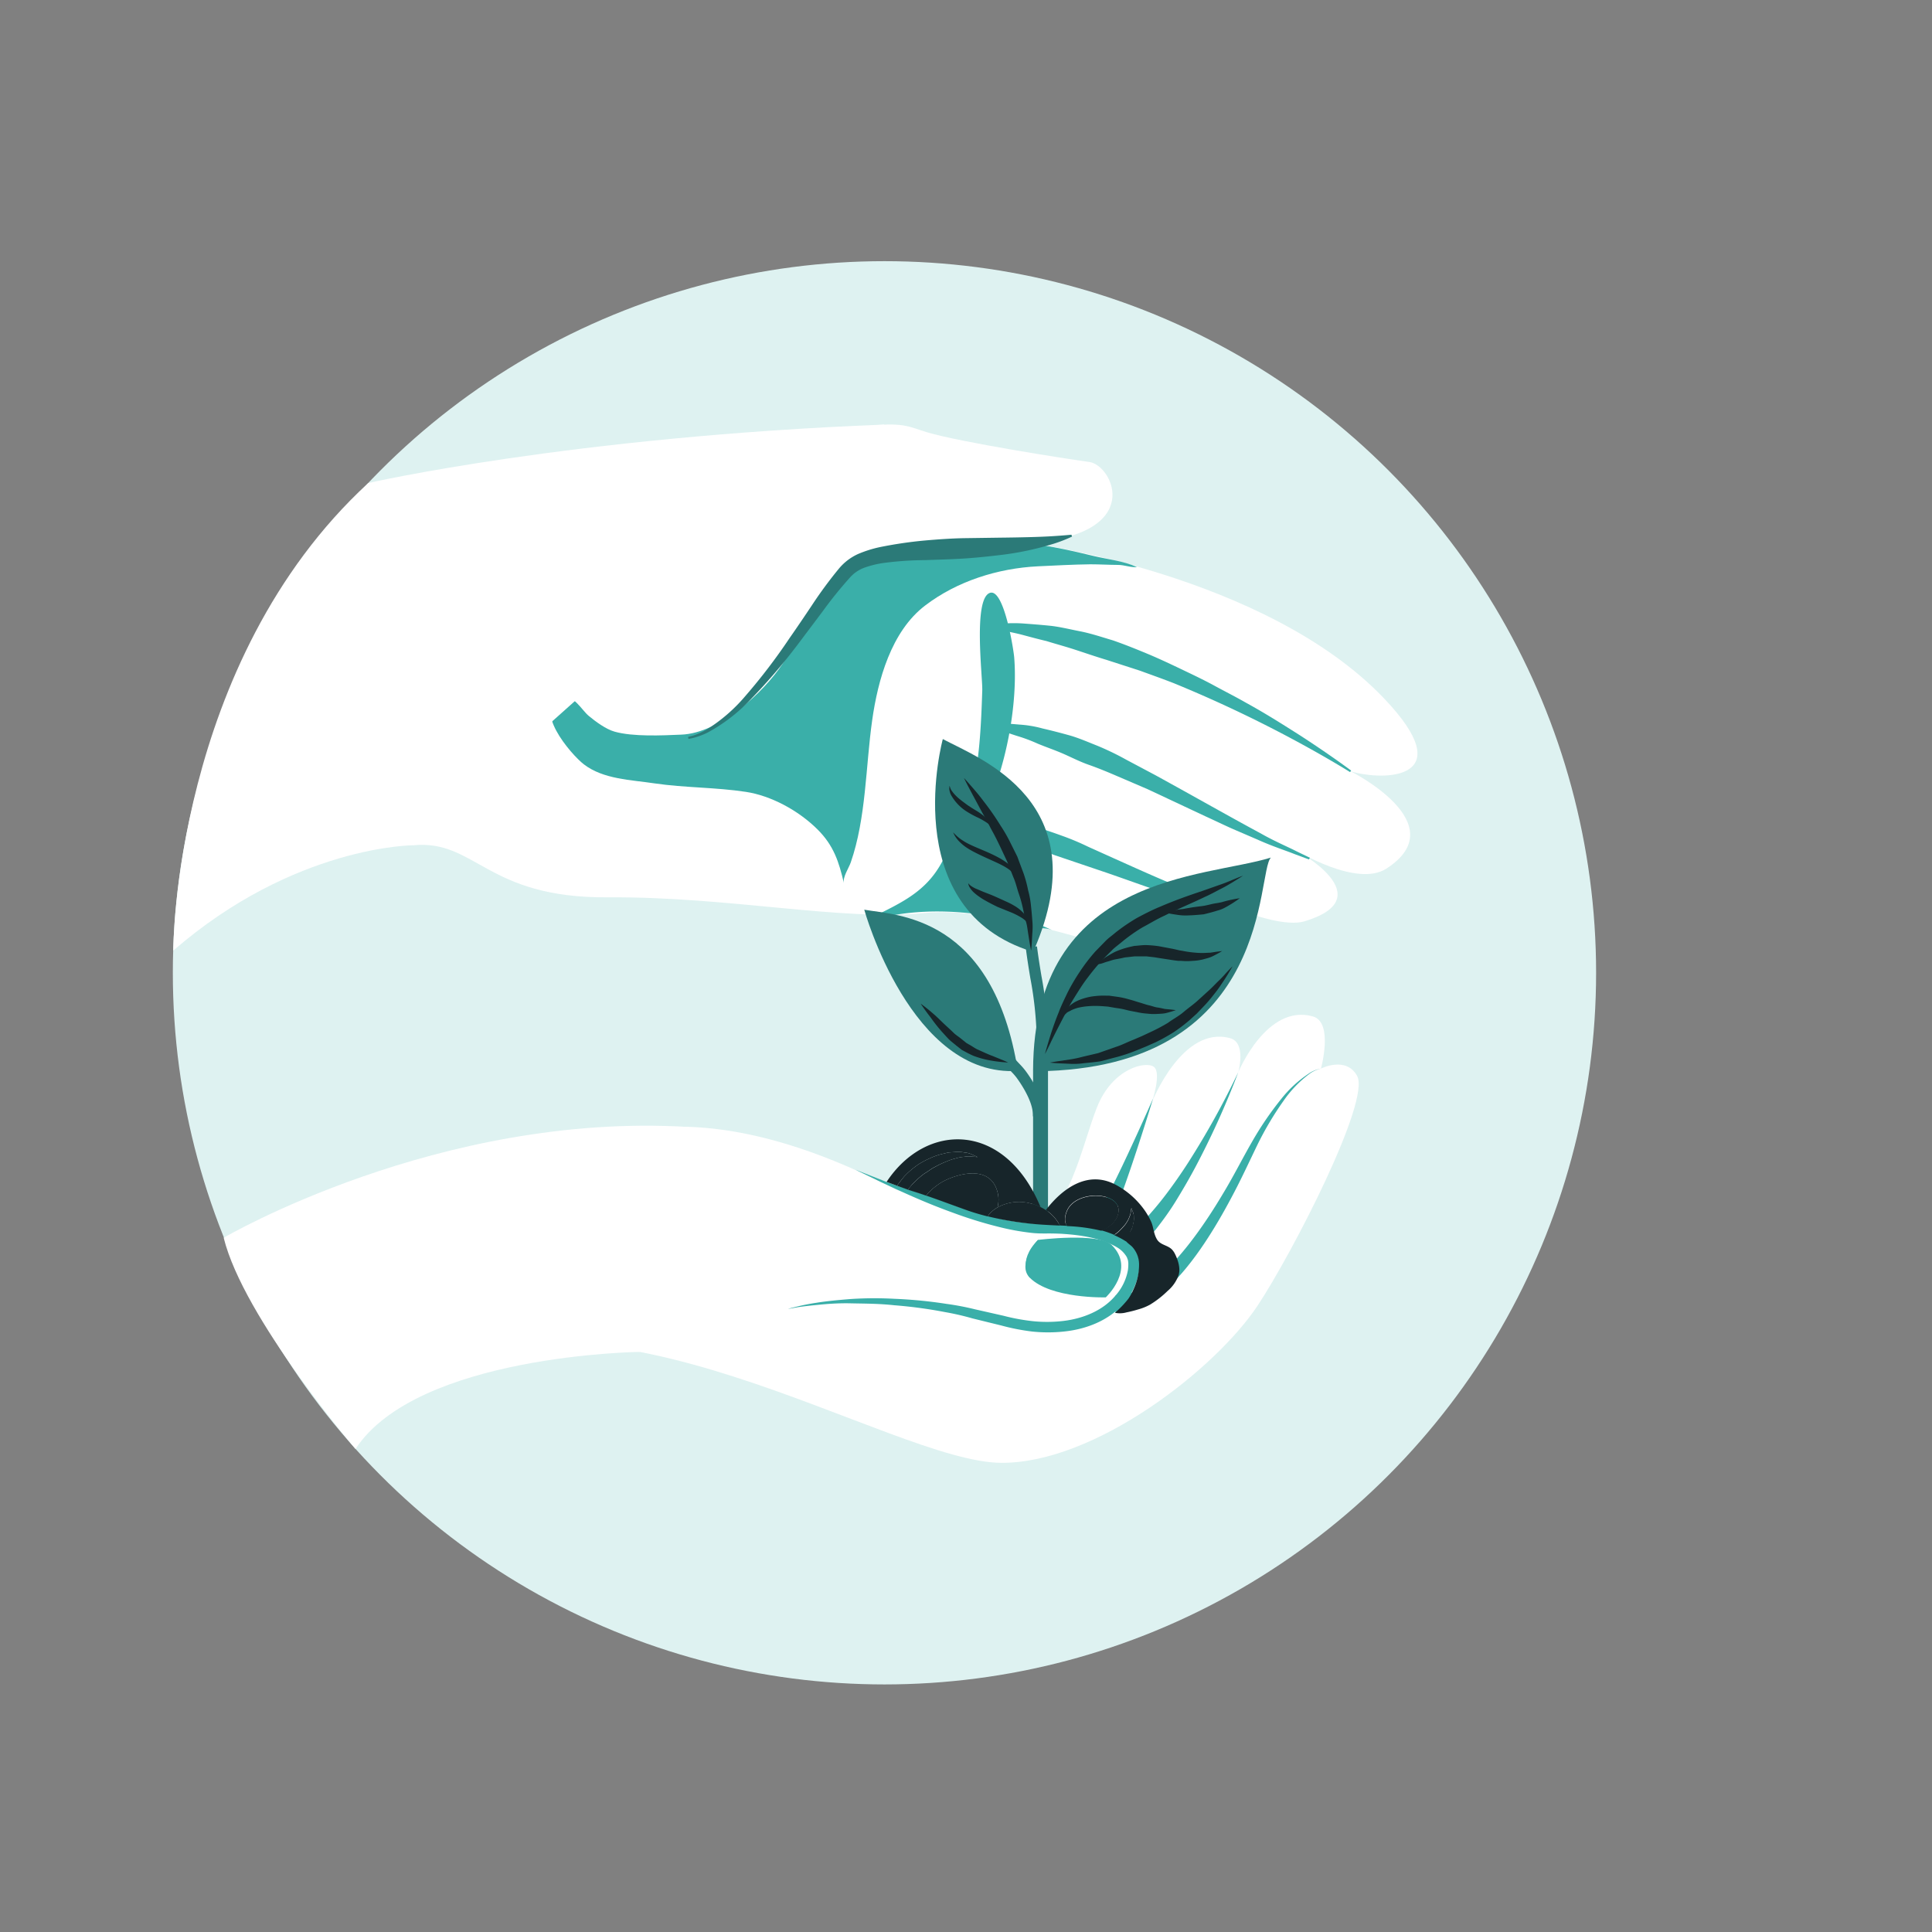 <svg xmlns="http://www.w3.org/2000/svg" viewBox="0 0 500 500"><rect x="0" y="0" width="500" height="500" fill="#808080" stroke="none"/><title>ENABLE UPDATED</title><g id="OBJECTS"><circle cx="228.9" cy="251.76" r="184.17" fill="#def2f1"/><path d="M107,218.75s-1.6-82.94,62.71-97.48,61.46-12,70.2-9.4,35.81,6.84,42,7.69,14.63,18.82-15.53,20.95c0,0,61.25,8.16,91.81,40.24,20,20.95.22,21.51-8.65,18.86,0,0,27.28,13.6,9.24,25.2-7.67,4.94-23.36-4.76-23.36-4.76s22.62,12.18,2.22,18.38c-4.66,1.42-13.31-1.71-13.31-1.71s-.42,11.13-19.95,11.18c-13.75,0-44.11-13.74-65.27-11.6s-50.34-4.29-81.83-4.07S123.19,217.26,107,218.75Z" fill="#fff"/><path d="M211.58,214.66c4.18,4.16,5.55,8.41,6.82,13.91-.36-1.57,1.25-3.87,1.77-5.36,4-11.53,3.85-24.84,5.55-36.82,1.46-10.31,4.91-23,13.72-29.69,8.21-6.27,18.77-9.63,29.17-10.14,4.52-.21,9-.46,13.56-.52,2.4,0,4.79.15,7.18.16,1.66,0,3.28.71,4.91.57-3.49-1.61-7.59-2-11.32-2.9-4.51-1.09-9-2.15-13.65-2.8-5.85-.84-11.77,0-17.66.57s-12.19,1.3-18.13,1.79c-4.92.4-9,.61-13.2,3.56-8.45,6-12.29,16.45-17.73,24.74-5,7.58-16.41,18-26.21,18.39-5,.22-12.52.58-17.31-.77-2.25-.63-4.94-2.62-6.71-4.1s-4-5.62-6.74-4.77c-8.29,2.55,2.14,14.76,5.5,17.33,5.07,3.89,12.17,4,18.3,4.93,7.84,1.15,15.82,1,23.66,2.2C199.44,205.91,206.56,209.66,211.58,214.66Z" fill="#3aafa9"/><path d="M178.07,190.72l1.31-.35a18.69,18.69,0,0,0,3.42-1.52,42.52,42.52,0,0,0,10.08-8.7,150.17,150.17,0,0,0,11.45-15c2-2.86,4-5.82,6-8.82a110.25,110.25,0,0,1,6.69-9.06,13.91,13.91,0,0,1,5.06-3.9,30.62,30.62,0,0,1,5.79-1.81,108.55,108.55,0,0,1,11.15-1.65c3.59-.32,7-.56,10.3-.63l9.14-.13c5.64-.06,10.33-.17,13.63-.37s5.21-.4,5.2-.4l.15.49a37.63,37.63,0,0,1-4.95,1.91,76.91,76.91,0,0,1-13.69,2.87c-2.86.34-6,.68-9.22.89s-6.7.29-10.21.42a84.85,84.85,0,0,0-10.66.73,25.69,25.69,0,0,0-5,1.22,9.35,9.35,0,0,0-3.88,2.71,105.69,105.69,0,0,0-6.83,8.47l-6.45,8.58a150.62,150.62,0,0,1-12.49,14.55,44,44,0,0,1-10.88,8.34,19.13,19.13,0,0,1-3.67,1.39l-1.33.28Z" fill="#2b7a78"/><path d="M270.52,240.28a22.54,22.54,0,0,1-3-.41c-1.74-.48-3.45-1.12-5.22-1.55-9.73-2.36-20.63-3.25-30.59-1.56-1.46.25-4.78,0-5.95.6,7.67-3.79,13.9-6.63,18-14.23,3.14-5.75,6.06-11.77,7.57-17.57,2.2-8.44,2.59-18.18,2.88-26.89.11-3.47-2.42-23.8,2-25.24,3.62-1.16,6.08,14.56,6.26,16.66,1,12.15-2.16,28.83-7.57,39.79-2.25,4.56-6.3,9.05-6.31,14.34,0,3.44,2,6.09,4.85,7.94a62.07,62.07,0,0,0,10.89,5.33c2.73,1.07,5.43,2,8.05,3.3A5.85,5.85,0,0,0,270.52,240.28Z" fill="#3aafa9"/><path d="M349.39,199.81s-5.39-3.4-13.82-7.95a330.26,330.26,0,0,0-31.67-15c-3-1.18-6-2.23-8.89-3.29l-8.72-2.82c-2.83-.85-5.54-1.79-8.12-2.63s-5.06-1.5-7.33-2.21c-2.3-.54-4.41-1.12-6.29-1.62s-3.54-.77-4.91-1.13c-2.75-.58-4.35-1-4.35-1l0-.51s1.62-.17,4.5-.28a35.15,35.15,0,0,1,5.19,0c2,.15,4.26.32,6.73.57s5,.89,7.82,1.44,5.59,1.49,8.53,2.36c2.88,1,5.82,2.18,8.78,3.41s5.89,2.61,8.8,4,5.83,2.77,8.62,4.29,5.58,2.92,8.19,4.42c5.29,2.9,10,5.92,14.07,8.5,8.06,5.23,13.16,9.07,13.16,9.07Z" fill="#3aafa9"/><path d="M338.74,222.42l-3.67-1.37c-2.31-.93-5.72-2-9.62-3.76l-6.36-2.74c-2.27-1-4.55-2.12-7-3.23L297,204.24l-7.74-3.32c-2.55-1.1-5.06-2.14-7.52-3s-4.73-2.07-6.92-3-4.34-1.66-6.28-2.47a41.72,41.72,0,0,0-5.36-2c-1.62-.52-3-1-4.21-1.44-2.35-.82-3.72-1.39-3.72-1.39l.07-.51s1.44,0,4,.12c1.28,0,2.83.15,4.62.3a29.61,29.61,0,0,1,5.88,1c2.13.49,4.43,1.08,6.85,1.75S281.47,192,284,193a72,72,0,0,1,7.47,3.61l7.53,4c10,5.49,19.81,11.07,27.25,15.06,3.68,2.1,7,3.47,9.2,4.6L339,222Z" fill="#3aafa9"/><path d="M324.28,237l-3.31-.6-3.81-.71c-1.47-.25-3.08-.81-4.88-1.27-3.61-.92-7.73-2.21-12.07-3.71s-8.95-3.16-13.57-4.76l-13.54-4.58c-2.12-.77-4.15-1.64-6.07-2.4s-3.75-1.46-5.42-2.18-3.18-1.42-4.57-1.88-2.58-1-3.56-1.44c-2-.82-3.12-1.39-3.12-1.39l.09-.51s1.25,0,3.44.14a47.68,47.68,0,0,1,9,1.17c1.82.39,3.79.86,5.86,1.41s4.16,1.31,6.33,2.09,4.38,1.71,6.54,2.76l6.66,3c4.46,2,8.88,4,13.07,5.78s8.09,3.48,11.48,4.73c1.7.63,3.21,1.34,4.66,1.74l3.7,1.11,3.22,1Z" fill="#3aafa9"/><path d="M106.94,357.35s0-.28.15-.79C109,347,130,254.91,232,307.93c0,0,25.35,8,35,7.82,9.47-.18,12.89-19.1,16.91-29.21s12.63-12,14.71-10.44-.52,9.16-.52,9.16S306,265.2,318.41,268.7c4.2,1.19,2.06,8.78,2.06,8.78s7.36-17.81,19.3-14.43c5.41,1.52,2.09,13.5,2.09,13.5s6.46-3.31,9.35,1.87c3.59,6.42-16.75,45.88-25.7,59.41-10.82,16.37-42,40.86-66.36,40.75C230.45,378.46,154.19,326.38,106.94,357.35Z" fill="#fff"/><path d="M268.63,320.89s-5.57,6.27-2.14,9.76c5.42,5.5,19.68,5.11,19.68,5.11s7.88-7.3,1.54-13.55C284.37,318.91,268.63,320.89,268.63,320.89Z" fill="#3aafa9"/><path d="M203.93,338.75s.65-.22,1.92-.51a56.29,56.29,0,0,1,5.54-1.1c2.4-.39,5.34-.68,8.72-.95a95.24,95.24,0,0,1,11.4-.06A119,119,0,0,1,245,337.45a69.34,69.34,0,0,1,7.25,1.38l7.47,1.69a52.22,52.22,0,0,0,7.6,1.4,36.14,36.14,0,0,0,7.78-.05c5.13-.59,10.3-2.66,13.58-6.57a13.5,13.5,0,0,0,3.23-6.62,12.21,12.21,0,0,0,.1-1.7,4.79,4.79,0,0,0-.14-1,4.07,4.07,0,0,1-.22-.58,7.08,7.08,0,0,0-2.27-2.41c-4.2-2.6-9.67-3.37-14.67-3.69-1.26-.06-2.52-.09-3.77-.08s-2.55,0-3.85-.14a62.61,62.61,0,0,1-7.42-1.27,110.45,110.45,0,0,1-12.94-3.92c-7.86-2.83-14.13-5.83-18.53-7.87l-6.86-3.32,7.09,2.79c4.49,1.81,11.38,3.64,18.93,6.6a108.39,108.39,0,0,0,12.76,3.59,61.56,61.56,0,0,0,7.05.95c1.2,0,2.56,0,3.72.05s2.62,0,3.95,0c5.27.32,10.87.86,16.08,4a9.83,9.83,0,0,1,3.29,3.5c.18.45.34.91.48,1.37a6.89,6.89,0,0,1,.16,1.08,13.39,13.39,0,0,1-.08,2.42,16.32,16.32,0,0,1-3.83,8.15c-4,4.62-9.92,6.81-15.52,7.39a39.1,39.1,0,0,1-8.38,0,55.66,55.66,0,0,1-7.93-1.56l-7.41-1.82a67.69,67.69,0,0,0-7.07-1.63,117,117,0,0,0-13.18-1.78c-4.11-.45-7.89-.42-11.26-.5s-6.29.17-8.69.41-4.3.45-5.57.69S203.93,338.75,203.93,338.75Z" fill="#3aafa9"/><path d="M298.41,284.31s-2.75,9.12-5.83,18.15c-1.55,4.53-3.13,9-4.58,12.4-.36.84-.68,1.62-1,2.3a21,21,0,0,1-1,1.88l-1,1.65-3.29-3,.78-1.1c.25-.38.59-.71.94-1.31s.75-1.31,1.17-2.07c1.74-3,3.84-7.29,5.89-11.56C294.6,293,298.41,284.31,298.41,284.31Z" fill="#3aafa9"/><path d="M320.47,277.48a215.13,215.13,0,0,1-11.18,24.71c-1.6,3-3.33,5.95-5,8.67s-3.49,5.17-5.09,7.22c-.8,1-1.63,1.92-2.31,2.73a23.14,23.14,0,0,1-1.91,2c-1.12,1.09-1.75,1.72-1.75,1.72l-2.85-3.46,1.69-1.41a21.27,21.27,0,0,0,1.9-1.7c.69-.71,1.53-1.46,2.36-2.37,1.67-1.81,3.55-4,5.45-6.51s3.81-5.24,5.63-8.06A214.9,214.9,0,0,0,320.47,277.48Z" fill="#3aafa9"/><path d="M341.86,276.55a7.85,7.85,0,0,0-3.2,1.53,30,30,0,0,0-6.46,6.78,82.27,82.27,0,0,0-6.78,11.41c-2.11,4.36-4.31,9.16-6.8,13.79-4.93,9.28-10.76,18.25-17,23.74a23.89,23.89,0,0,1-8.84,5.25,16,16,0,0,1-3,.57l-1.11.06.08-4.48h.76a11.42,11.42,0,0,0,2.18-.3,20,20,0,0,0,7.5-4c5.84-4.64,12.05-13.1,17.33-22,2.7-4.45,5-9.06,7.48-13.36a83.35,83.35,0,0,1,7.59-11.14,30.4,30.4,0,0,1,7-6.47A8,8,0,0,1,341.86,276.55Z" fill="#3aafa9"/><path d="M268.63,320.89s5.07,4.62-2.14,9.76C266.49,330.65,263.07,326.52,268.63,320.89Z" fill="#3aafa9"/><path d="M268.29,268.49a93.9,93.9,0,0,0-1.65-15.4c-.42-2.55-.84-5.13-1.17-7.81l2.9-.36c.33,2.65.74,5.18,1.16,7.7a98.69,98.69,0,0,1,1.69,15.86Z" fill="#2b7a78"/><path d="M328.91,221.94c-17.11,5.35-61.34,4.09-61.55,55h0v37.23h3.86v-37C329.48,275,325.13,225.72,328.91,221.94Z" fill="#2b7a78"/><path d="M223.67,235.43c8.51,1.49,33.32,1.49,39.75,41.71C235.77,279,223.67,235.43,223.67,235.43Z" fill="#2b7a78"/><path d="M244,191.27s-11.74,42.82,21.6,54.49l.83.31c0-.06,0-.14,0-.2l0,.1c.49.54.93.17,1.2-.31v.13C284.17,207.46,253.58,196.39,244,191.27Z" fill="#2b7a78"/><path d="M270.24,289l-2.92-.09c.08-2.47-1.19-5.05-2.15-6.78a33,33,0,0,0-2.1-3.25,16.26,16.26,0,0,0-1.33-1.52c-.44-.47-.88-.93-1.29-1.44l2.29-1.82c.35.44.73.84,1.12,1.25a19.37,19.37,0,0,1,1.56,1.8,32,32,0,0,1,2.3,3.56C268.85,282.76,270.34,285.83,270.24,289Z" fill="#2b7a78"/><path d="M270.43,272.78s.29-1.1.86-3,1.41-4.62,2.7-7.78c.59-1.61,1.42-3.28,2.26-5.06a50.64,50.64,0,0,1,3.15-5.38,46.38,46.38,0,0,1,4.07-5.32l2.41-2.47c.94-1,1.76-1.51,2.64-2.28a47.42,47.42,0,0,1,5.73-3.93c2-1.07,4-2.1,6-2.91,3.95-1.71,7.71-3,10.9-4.07l4.35-1.53c1.31-.44,2.41-.89,3.32-1.28,1.82-.76,2.89-1.15,2.89-1.15s-.94.62-2.64,1.66c-.85.52-1.89,1.14-3.12,1.76s-2.61,1.41-4.16,2.09c-3.06,1.48-6.72,3-10.46,4.86-1.91.85-3.73,2-5.64,3a44.46,44.46,0,0,0-5.31,3.75c-.82.7-1.88,1.45-2.51,2.1l-2.31,2.3A57,57,0,0,0,281.5,253c-1.27,1.63-2.31,3.35-3.35,5s-1.9,3.2-2.64,4.71c-1.57,3-2.84,5.5-3.69,7.29S270.43,272.78,270.43,272.78Z" fill="#17252a"/><path d="M274.93,263.16s.19-.47.55-1.25a5.4,5.4,0,0,1,1-1.29,8.42,8.42,0,0,1,1.74-1.31,12.43,12.43,0,0,1,2.34-.95,14,14,0,0,1,2.74-.56,19.23,19.23,0,0,1,3-.12l.75,0,.8.11,1.44.2a21.08,21.08,0,0,1,2.9.65c1,.25,1.86.56,2.73.81s1.7.56,2.46.73,1.48.47,2.17.56,1.33.25,1.91.38l1.5.14,1.35.16s-.46.17-1.3.42c-.42.11-.94.29-1.54.4s-1.3.13-2.06.17a13.81,13.81,0,0,1-2.46-.08,17.09,17.09,0,0,1-2.65-.38c-.89-.18-1.86-.33-2.7-.55a20,20,0,0,0-2.75-.53l-1.43-.24-.62-.11-.68-.06c-.89-.07-1.78-.13-2.63-.13a24,24,0,0,0-2.45.13,18.28,18.28,0,0,0-2.14.37,11.13,11.13,0,0,0-1.69.64c-.43.29-.95.4-1.24.75C275.32,262.84,274.93,263.16,274.93,263.16Z" fill="#17252a"/><path d="M283.7,249.64l1.13-.95a11.14,11.14,0,0,1,1.37-1c.56-.34,1.2-.73,1.94-1.13s1.56-.69,2.45-1a27.37,27.37,0,0,1,3-.76c1-.06,2-.23,3-.21s2.31.14,3.38.3l3.13.59c.5.09,1,.2,1.49.32l.66.15.74.12a26.84,26.84,0,0,0,2.75.42,21.92,21.92,0,0,0,2.37.14c.75,0,1.46-.06,2.09-.07l1.62-.25,1.47-.18s-.45.28-1.28.74c-.42.21-.93.51-1.54.77s-1.35.44-2.16.66a13.44,13.44,0,0,1-2.7.37,15.71,15.71,0,0,1-2.91,0l-.74,0-.83-.1c-.51-.06-1-.14-1.54-.23l-3.06-.47c-1-.19-1.91-.24-2.86-.37l-3,0-2.58.29c-.84.2-1.65.35-2.41.49s-1.4.4-2,.56-1.14.39-1.59.52Z" fill="#17252a"/><path d="M301.24,236.12a30,30,0,0,1,3.15-.64c.47-.07,1-.15,1.52-.2s1.08-.21,1.66-.28c1.13-.22,2.34-.36,3.54-.51s2.38-.54,3.52-.72a15,15,0,0,0,1.64-.31c.5-.15,1-.28,1.44-.39,1.82-.43,3.14-.61,3.14-.61a28.38,28.38,0,0,1-2.68,1.78c-.42.25-.88.52-1.38.77a7.63,7.63,0,0,1-1.64.62c-1.15.37-2.41.7-3.67,1-1.3.12-2.6.24-3.82.27a13.92,13.92,0,0,1-3.26-.19C302.5,236.45,301.24,236.12,301.24,236.12Z" fill="#17252a"/><path d="M249.47,201.34s.54.56,1.42,1.58,2.17,2.43,3.54,4.28a67.79,67.79,0,0,1,4.52,6.48,38,38,0,0,1,2.26,3.86l2.07,4.15c.54,1.47,1.09,2.93,1.63,4.37a32,32,0,0,1,1.17,4.36,22.47,22.47,0,0,1,.75,4.14c.15,1.33.25,2.59.34,3.75a17.5,17.5,0,0,1,0,3.17c-.06.94-.1,1.75-.14,2.43-.09,1.34-.18,2.1-.18,2.1s-.17-.76-.39-2.08c-.11-.66-.23-1.46-.38-2.38s-.24-1.94-.55-3-.56-2.29-.82-3.55a33.13,33.13,0,0,0-1.1-3.88c-.45-1.33-.75-2.74-1.35-4.09l-1.64-4.13c-1.27-2.7-2.5-5.43-3.87-7.9-.69-1.24-1.25-2.49-1.92-3.61s-1.23-2.22-1.77-3.22c-1.08-2-2-3.71-2.62-4.9S249.47,201.34,249.47,201.34Z" fill="#17252a"/><path d="M250.57,228.57a4,4,0,0,0,.59.6,7.36,7.36,0,0,0,1.85,1l1.33.57,1.51.59c1.08.41,2.19.92,3.3,1.42l1.62.74a17.76,17.76,0,0,1,1.62.85,10.1,10.1,0,0,1,2.6,2.09,4,4,0,0,1,.77,1.11,3.75,3.75,0,0,1,.42.94,7.28,7.28,0,0,1,.19.85s-.23-.24-.56-.64a6.56,6.56,0,0,0-1.65-1.32,19.67,19.67,0,0,0-2.64-1.31l-3.33-1.34c-1.09-.54-2.19-1.08-3.18-1.66a12.57,12.57,0,0,1-1.45-.9,12,12,0,0,1-1.23-.93,6.09,6.09,0,0,1-1.52-1.83A3,3,0,0,1,250.57,228.57Z" fill="#17252a"/><path d="M245.73,203.35s.1.24.23.66a2.83,2.83,0,0,0,.37.67,9.13,9.13,0,0,0,.58.75,12.32,12.32,0,0,0,1.8,1.66c.34.29.72.55,1.1.84s.74.55,1.18.82c.82.57,1.63,1,2.44,1.54A13,13,0,0,1,255.5,212a5.52,5.52,0,0,1,1.09,1.54,6.55,6.55,0,0,1,.28.64l-.5-.48a8.22,8.22,0,0,0-1.4-1.06,17.88,17.88,0,0,0-2.18-1.18,26.44,26.44,0,0,1-2.61-1.44,12,12,0,0,1-3.94-4.08,3.5,3.5,0,0,1-.42-1,3.26,3.26,0,0,1-.14-.82C245.7,203.61,245.73,203.35,245.73,203.35Z" fill="#17252a"/><path d="M246.64,215.41l.68.66a10.69,10.69,0,0,0,1.88,1.48c1.63,1.11,4.14,2,6.64,3.12s5,2.46,6.36,4.15A4.34,4.34,0,0,1,263,226a3.46,3.46,0,0,1,.45,1c.18.59.26.91.26.91s-.19-.28-.51-.78a6.71,6.71,0,0,0-1.61-1.74c-1.47-1.28-3.93-2.26-6.4-3.4s-5-2.32-6.52-3.81a7.87,7.87,0,0,1-1.6-1.95Z" fill="#17252a"/><path d="M271.72,275s.86-.17,2.37-.4l2.73-.4a29.82,29.82,0,0,0,3.45-.73l3.93-.92,4.43-1.56c1.58-.47,3-1.25,4.59-1.86l2.33-1,2.3-1.08a46.62,46.62,0,0,0,4.4-2.33c1.34-1,2.8-1.73,4-2.76s2.48-1.9,3.57-2.88,2.11-1.92,3.07-2.79,1.75-1.75,2.51-2.47,1.39-1.42,1.9-2c1-1.11,1.67-1.73,1.67-1.73s-.42.77-1.22,2.08c-.4.65-.89,1.44-1.51,2.32a32,32,0,0,1-2.11,2.91,37.23,37.23,0,0,1-2.79,3.23l-1.63,1.7L307.87,264a42.66,42.66,0,0,1-4.11,3.13,49.73,49.73,0,0,1-4.69,2.61l-2.44,1.08-2.46,1a41.55,41.55,0,0,1-4.81,1.65l-4.54,1.19c-1.66.25-3,.36-4.36.5a18,18,0,0,1-3.59.15l-2.75-.12C272.6,275.12,271.72,275,271.72,275Z" fill="#17252a"/><path d="M238.27,259.75s1.45,1,3.43,2.75c1,.86,2.08,2,3.26,3.07.59.55,1.21,1.1,1.8,1.69s1.3,1,2,1.58l1,.8.24.2s.15.12.05.05l.14.08.56.33c.75.39,1.45.93,2.16,1.27,1.38.61,2.69,1.25,3.93,1.7l2.94,1.2c.71.3,1.11.5,1.11.5a35.4,35.4,0,0,1-4.39-.49,24.52,24.52,0,0,1-4.51-1.21,24.15,24.15,0,0,1-2.28-1.13l-.57-.31-.14-.07a2.05,2.05,0,0,1-.22-.15l-.26-.21-1.07-.84c-.69-.59-1.44-1.12-2.05-1.76s-1.18-1.29-1.74-1.9a41.48,41.48,0,0,1-2.78-3.54C239.23,261.24,238.27,259.75,238.27,259.75Z" fill="#17252a"/><path d="M232.37,306.57c.34-.49.74-1,1.11-1.44.23-.27.3-.42.65-.79l.62-.63a23.19,23.19,0,0,1,2.94-2.37,21.82,21.82,0,0,1,3.2-1.68,16.18,16.18,0,0,1,3.19-1.07c.52-.12,1-.26,1.51-.34l1.47-.1a7.8,7.8,0,0,1,2.54.12,5.07,5.07,0,0,1,1.88.48c1,.44,1.51.7,1.51.7l-1.63-.14a5.93,5.93,0,0,0-1.8.07,9.57,9.57,0,0,0-2.25.42,14.78,14.78,0,0,0-2.57.88A21.58,21.58,0,0,0,242,302c-.94.44-1.79,1.16-2.72,1.7a18.4,18.4,0,0,0-2.47,2.11l-.64.61c-.07.05-.33.39-.49.57s-.49.59-.74.89l1.17.38c1.19.37,2.38.76,3.56,1.17a15.34,15.34,0,0,1,5.27-4.11c4.78-2.13,11.53-3.16,13.21,3.17a7.71,7.71,0,0,1,0,4,11.56,11.56,0,0,1,8.67-1,12.42,12.42,0,0,1,2.48.92c-9.2-22.23-29.57-22.12-39.85-6.54l2.71,1C232.23,306.78,232.29,306.67,232.37,306.57Z" fill="#17252a"/><path d="M294.79,327.4a15.1,15.1,0,0,1-1.52,6.45,14.06,14.06,0,0,1-1.26,2.28,26.32,26.32,0,0,1-3.46,3.62,6.44,6.44,0,0,0,3-.11,31,31,0,0,0,3-.76,13.89,13.89,0,0,0,3.08-1.24,25.08,25.08,0,0,0,4.54-3.54,9.56,9.56,0,0,0,2.84-4.06c.56-1.7-.11-3.86-.88-5.43a4.8,4.8,0,0,0-.81-1.22c-1.18-1.21-3.05-1.14-3.94-2.71s-.82-3.14-1.52-4.62a18.41,18.41,0,0,0-2.28-3.71,21.45,21.45,0,0,0-7.35-6c-7-3.35-13.34,1.3-17.56,6.8a10.37,10.37,0,0,1,3.61,4l1.82.09c-.62-.94-.71-2.24.05-4,2.52-5.64,15-4.86,13.13,1.14a5.52,5.52,0,0,1-.47,1.09,7,7,0,0,1-3.89,2.92,24,24,0,0,1,3.43,1.19c.36-.27.72-.54,1.05-.82a15.88,15.88,0,0,0,1.29-1.32,6.77,6.77,0,0,0,1-1.33,5.16,5.16,0,0,0,.61-1.29,2.88,2.88,0,0,0,.31-1.1l.19-1.07s.16.35.39,1a2.81,2.81,0,0,1,.23,1.29,4.8,4.8,0,0,1-.16,1.73c-.08.32-.17.65-.25,1s-.31.62-.47.95c-.31.61-1.36,1.26-1.43,1.94s1.38,1.56,1.91,2.12A6.8,6.8,0,0,1,294.79,327.4Z" fill="#17252a"/><path d="M236.18,306.39l.64-.61a18.4,18.4,0,0,1,2.47-2.11c.93-.54,1.78-1.26,2.72-1.7a21.58,21.58,0,0,1,2.73-1.29,14.78,14.78,0,0,1,2.57-.88,9.57,9.57,0,0,1,2.25-.42,5.93,5.93,0,0,1,1.8-.07l1.63.14s-.51-.26-1.51-.7a5.07,5.07,0,0,0-1.88-.48,7.8,7.8,0,0,0-2.54-.12l-1.47.1c-.49.08-1,.22-1.51.34a16.18,16.18,0,0,0-3.19,1.07,21.82,21.82,0,0,0-3.2,1.68,23.19,23.19,0,0,0-2.94,2.37l-.62.63c-.35.37-.42.52-.65.79-.37.48-.77.95-1.11,1.44-.08.1-.14.21-.21.31.93.34,1.86.66,2.79,1,.25-.3.5-.59.74-.89S236.11,306.44,236.18,306.39Z" fill="#17252a"/><path d="M258.15,312.48a7.71,7.71,0,0,0,0-4c-1.68-6.33-8.43-5.3-13.21-3.17a15.34,15.34,0,0,0-5.27,4.11c3.59,1.22,7.13,2.58,10.71,3.84,1.71.6,3.45,1.1,5.2,1.54A8.11,8.11,0,0,1,258.15,312.48Z" fill="#17252a"/><path d="M288.85,315.54a5.52,5.52,0,0,0,.47-1.09c1.87-6-10.61-6.78-13.13-1.14-.76,1.72-.67,3-.05,4a44.9,44.9,0,0,1,8.82,1.19A7,7,0,0,0,288.85,315.54Z" fill="#17252a"/><path d="M258.15,312.48a8.11,8.11,0,0,0-2.56,2.3,82,82,0,0,0,15,2.21c1.23.08,2.46.13,3.7.19a10.37,10.37,0,0,0-3.61-4,12,12,0,0,0-1.41-.8,12.42,12.42,0,0,0-2.48-.92A11.56,11.56,0,0,0,258.15,312.48Z" fill="#17252a"/><path d="M291.37,321.25c.12-.13.89-1.85,1.19-2.54.16-.33.33-.64.47-.95s.17-.67.25-1a4.8,4.8,0,0,0,.16-1.73,2.81,2.81,0,0,0-.23-1.29c-.23-.68-.39-1-.39-1l-.19,1.07a2.88,2.88,0,0,1-.31,1.1,5.16,5.16,0,0,1-.61,1.29,6.77,6.77,0,0,1-1,1.33,15.88,15.88,0,0,1-1.29,1.32c-.33.28-.69.55-1.05.82.24.11.49.21.73.33A23.07,23.07,0,0,1,291.37,321.25Z" fill="#17252a"/><path d="M107,218.75s-30.74,0-62.16,27.26c0,0,0-74.53,50.46-121,0,0,52.47-12,133.61-15.13" fill="#fff"/><path d="M165.58,349.87S108,350.55,92,375c0,0-29-33.91-34.11-54.67,0,0,55.62-32.6,120.23-28.67Z" fill="#fff"/></g></svg>